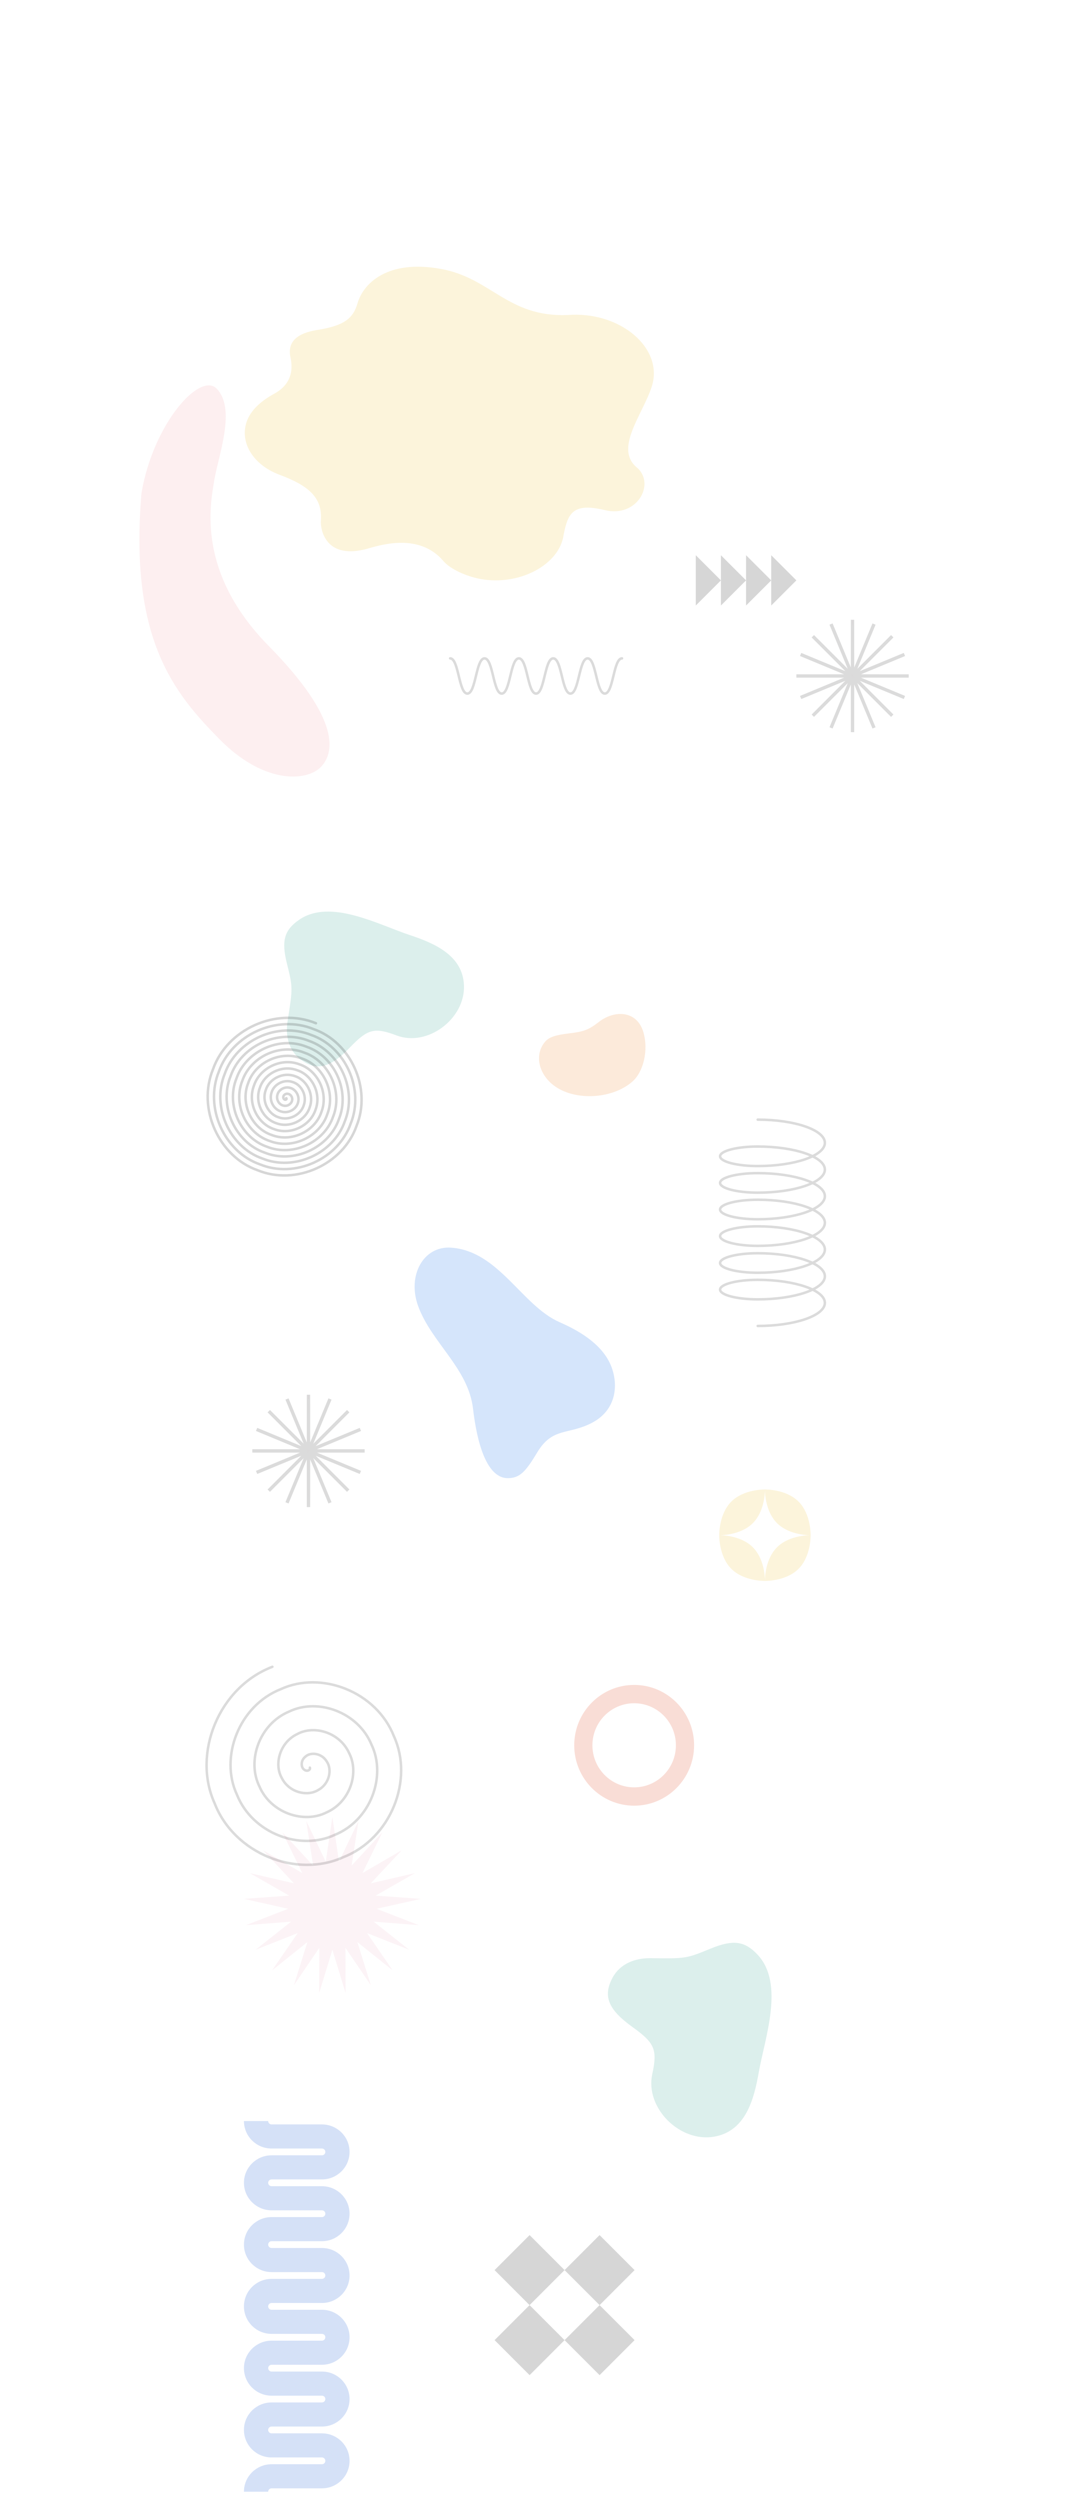 <svg width="1280" height="2981" viewBox="0 0 1280 2981" fill="none" xmlns="http://www.w3.org/2000/svg">
<rect width="1280" height="2981" fill="white"/>
<path opacity="0.2" d="M498.788 1557.24C485.558 1520.86 505.031 1485.27 538.23 1487.64C595.094 1491.7 622.431 1556.75 667.596 1576.53C692.969 1587.64 721.313 1604.68 730.454 1632.65C737.401 1653.92 734.23 1681.8 706.144 1696.5C678.057 1711.21 659.11 1701.4 640.923 1731.71C627.23 1754.52 620.289 1762.27 606.209 1762.49C575.714 1762.97 567.005 1702.61 564.232 1679.36C558.491 1631.25 514.66 1600.91 498.788 1557.24Z" fill="#2F80ED"/>
<path opacity="0.2" d="M678.975 1232.13C696.644 1230.05 702.319 1227.86 714.568 1218.37C732.755 1204.28 759.888 1204.21 767.647 1231.17C773.613 1251.9 767.86 1277.61 754.62 1289.41C732.325 1309.26 691.062 1312.81 665.45 1297.49C643.369 1284.29 636.274 1258.88 650.042 1242.33C654.711 1236.71 662.051 1234.13 678.975 1232.13Z" fill="#F2994A"/>
<path opacity="0.2" d="M342.241 1148.78C335.501 1121.71 339.085 1108.95 356.872 1096.68C393.971 1071.09 451.322 1102.49 489.159 1115.04C518.382 1124.73 552.067 1139.24 553.48 1174.83C555.078 1214.88 509.938 1248.54 473.179 1234.65C446.818 1224.69 438.771 1226.74 417.511 1248.84C393.889 1273.4 377.948 1277.41 359.022 1263.57C344.07 1252.64 340.296 1234.65 343.072 1217.32C349.368 1177.99 349.362 1177.36 342.241 1148.78Z" fill="#50B0A1"/>
<path opacity="0.2" d="M676.973 375.61C605.698 378.357 586.146 331.608 526.096 320.663C462.147 309.001 433.284 338.014 426.45 361.736C421.181 380.022 410.108 387.959 380.923 393.043C360.121 395.898 341.689 403.985 346.517 426.168C351.345 448.35 341.559 461.595 326.992 469.53C312.424 477.466 298.833 488.733 294.053 503.41C285.956 528.256 302.415 554.28 332.75 565.818C366.838 578.508 385.145 592.399 382.75 621.211C382.152 628.412 386.169 666.723 434.906 655.142C447.216 652.218 498.137 632.494 529.038 669.101C536.732 678.216 555.785 687.185 573.195 690.364C619.884 698.875 667.618 673.127 672.358 637.674C677.5 611.441 683.879 599.141 721.786 608.303C759.293 617.369 781.738 578.315 760.752 558.279C731.625 535.699 766.381 495.089 777.418 461.204C792.505 414.887 739.187 370.566 676.973 375.61Z" fill="#F2C94C"/>
<path opacity="0.2" d="M255.624 572.595C260.377 543.542 282.125 487.45 258.417 463.356C238.577 443.194 182.999 504.583 168.771 587.866C153.888 762.955 208.46 827.157 261.698 881.262C314.936 935.367 365.313 931.683 382.252 915.015C399.192 898.346 407.264 858.329 320.67 770.327C234.079 682.325 250.872 601.649 255.624 572.595Z" fill="#F8B3B8"/>
<path opacity="0.2" d="M323.968 2745.96C321.723 2745.96 319.903 2747.77 319.903 2750H291C291 2731.89 305.76 2717.21 323.968 2717.21H384.032C386.277 2717.21 388.097 2715.4 388.097 2713.17C388.097 2710.93 386.277 2709.12 384.032 2709.12H323.968C305.76 2709.12 291 2694.44 291 2676.33C291 2658.22 305.76 2643.54 323.968 2643.54H384.032C386.277 2643.54 388.097 2641.73 388.097 2639.5C388.097 2637.27 386.277 2635.46 384.032 2635.46H323.968C305.76 2635.46 291 2620.78 291 2602.67C291 2584.56 305.76 2569.88 323.968 2569.88H384.032C386.277 2569.88 388.097 2568.07 388.097 2565.83C388.097 2563.6 386.277 2561.79 384.032 2561.79H323.968C305.76 2561.79 291 2547.11 291 2529H319.903C319.903 2531.23 321.723 2533.04 323.968 2533.04H384.032C402.24 2533.04 417 2547.72 417 2565.83C417 2583.94 402.24 2598.62 384.032 2598.62H323.968C321.723 2598.62 319.903 2600.43 319.903 2602.67C319.903 2604.9 321.723 2606.71 323.968 2606.71H384.032C402.24 2606.71 417 2621.39 417 2639.5C417 2657.61 402.24 2672.29 384.032 2672.29H323.968C321.723 2672.29 319.903 2674.1 319.903 2676.33C319.903 2678.57 321.723 2680.38 323.968 2680.38H384.032C402.24 2680.38 417 2695.06 417 2713.17C417 2731.28 402.24 2745.96 384.032 2745.96H323.968Z" fill="#2F6AD8"/>
<path opacity="0.2" d="M323.968 2966.96C321.723 2966.96 319.903 2968.77 319.903 2971H291C291 2952.89 305.76 2938.21 323.968 2938.21H384.032C386.277 2938.21 388.097 2936.4 388.097 2934.17C388.097 2931.93 386.277 2930.12 384.032 2930.12H323.968C305.76 2930.12 291 2915.44 291 2897.33C291 2879.22 305.76 2864.54 323.968 2864.54H384.032C386.277 2864.54 388.097 2862.73 388.097 2860.5C388.097 2858.27 386.277 2856.46 384.032 2856.46H323.968C305.76 2856.46 291 2841.78 291 2823.67C291 2805.56 305.76 2790.88 323.968 2790.88H384.032C386.277 2790.88 388.097 2789.07 388.097 2786.83C388.097 2784.6 386.277 2782.79 384.032 2782.79H323.968C305.76 2782.79 291 2768.11 291 2750H319.903C319.903 2752.23 321.723 2754.04 323.968 2754.04H384.032C402.24 2754.04 417 2768.72 417 2786.83C417 2804.94 402.24 2819.62 384.032 2819.62H323.968C321.723 2819.62 319.903 2821.43 319.903 2823.67C319.903 2825.9 321.723 2827.71 323.968 2827.71H384.032C402.24 2827.71 417 2842.39 417 2860.5C417 2878.61 402.24 2893.29 384.032 2893.29H323.968C321.723 2893.29 319.903 2895.1 319.903 2897.33C319.903 2899.57 321.723 2901.38 323.968 2901.38H384.032C402.24 2901.38 417 2916.06 417 2934.17C417 2952.28 402.24 2966.96 384.032 2966.96H323.968Z" fill="#2F6AD8"/>
<path opacity="0.2" fill-rule="evenodd" clip-rule="evenodd" d="M860 692L830 662V722L860 692ZM890 692L860 662V692V722L890 692ZM920 692L890 662V692V722L920 692ZM920 692V662L950 692L920 722V692Z" fill="#333333"/>
<path opacity="0.2" d="M368 1663L368.013 1729.93L393.64 1668.1L368.037 1729.94L415.376 1682.62L368.056 1729.96L429.9 1704.36L368.066 1729.99L435 1730L368.066 1730.01L429.9 1755.64L368.056 1730.04L415.376 1777.38L368.037 1730.06L393.64 1791.9L368.013 1730.07L368 1797L367.987 1730.07L342.36 1791.9L367.963 1730.06L320.624 1777.38L367.944 1730.04L306.1 1755.64L367.934 1730.01L301 1730L367.934 1729.99L306.1 1704.36L367.944 1729.96L320.624 1682.62L367.963 1729.94L342.36 1668.1L367.987 1729.93L368 1663Z" fill="#F0C3D2" stroke="#4F4F4F" stroke-width="4"/>
<path opacity="0.2" d="M1017 739L1017.01 805.934L1042.64 744.1L1017.04 805.944L1064.38 758.624L1017.06 805.963L1078.9 780.36L1017.07 805.987L1084 806L1017.07 806.013L1078.9 831.64L1017.06 806.037L1064.38 853.376L1017.04 806.056L1042.64 867.9L1017.01 806.066L1017 873L1016.99 806.066L991.36 867.9L1016.96 806.056L969.624 853.376L1016.94 806.037L955.1 831.64L1016.93 806.013L950 806L1016.93 805.987L955.1 780.36L1016.94 805.963L969.624 758.624L1016.96 805.944L991.36 744.1L1016.99 805.934L1017 739Z" fill="#F0C3D2" stroke="#4F4F4F" stroke-width="4"/>
<path opacity="0.2" d="M341.432 1309.46C342.096 1309.65 341.97 1310.98 340.737 1311.21C339.603 1311.52 337.755 1310.24 337.94 1308.07C337.971 1305.97 340.434 1303.64 343.516 1304.2C346.539 1304.57 349.391 1308.2 348.416 1312.22C347.7 1316.21 342.88 1319.58 337.958 1318.22C333.046 1317.17 329.191 1311.17 330.955 1305.3C332.353 1299.43 339.533 1295.04 346.294 1297.18C353.085 1298.92 357.969 1307.27 355.4 1314.99C353.302 1322.77 343.791 1328.17 335.18 1325.23C326.487 1322.81 320.625 1312.12 323.971 1302.54C326.768 1292.89 338.607 1286.43 349.073 1290.17C359.654 1293.29 366.523 1306.32 362.384 1317.76C358.903 1329.31 344.709 1336.78 332.401 1332.25C319.941 1328.44 312.046 1313.05 316.987 1299.77C321.16 1286.32 337.697 1277.84 351.852 1283.16C366.202 1287.64 375.098 1305.39 369.369 1320.53C364.506 1335.86 345.618 1345.38 329.622 1339.26C313.388 1334.08 303.479 1313.99 310.002 1297C315.563 1279.76 336.786 1269.25 354.63 1276.15C372.741 1282.02 383.684 1304.44 376.353 1323.29C370.109 1342.43 346.53 1353.95 326.844 1346.27C306.85 1339.7 294.895 1314.94 303.018 1294.23C309.952 1273.21 335.879 1260.66 357.409 1269.13C379.295 1276.37 392.246 1303.52 383.337 1326.06C375.71 1348.98 347.439 1362.55 324.065 1353.28C300.299 1345.35 286.318 1315.87 296.034 1291.47C304.343 1266.65 334.972 1252.07 360.188 1262.12C385.853 1270.75 400.812 1302.57 390.321 1328.83C381.307 1355.53 348.36 1371.16 321.286 1360.3C293.729 1350.99 277.768 1316.81 289.05 1288.7C298.759 1260.11 334.047 1243.46 362.967 1255.11C392.404 1265.1 409.388 1301.65 397.305 1331.6C386.91 1362.09 349.271 1379.74 318.508 1367.31C287.185 1356.62 269.186 1317.74 282.066 1285.93C293.151 1253.55 333.139 1234.86 365.745 1248.1C398.957 1259.46 417.958 1300.7 404.289 1334.36C392.506 1368.65 350.186 1388.33 315.729 1374.32C280.643 1362.26 260.604 1318.69 275.081 1283.16C287.545 1246.97 332.226 1226.29 368.524 1241.08C405.498 1253.84 426.54 1299.75 411.274 1337.13C398.12 1375.21 351.088 1396.93 312.95 1381.33C274.087 1367.9 252.04 1319.63 268.097 1280.4C281.946 1240.43 331.317 1217.69 371.303 1234.07C412.045 1248.19 435.116 1298.82 418.258 1339.9C403.73 1381.77 351.994 1405.52 310.171 1388.35C267.529 1373.53 243.476 1320.57 261.113 1277.63C276.343 1233.89 330.4 1209.08 374.081 1227.06C418.614 1242.56 443.67 1297.88 425.242 1342.67C409.315 1388.31 352.92 1414.12 307.393 1395.36C260.979 1379.18 234.899 1321.5 254.129 1274.86C270.738 1227.32 329.489 1200.49 376.86 1220.05" stroke="#333333" stroke-width="3" stroke-linecap="round"/>
<path opacity="0.2" fill-rule="evenodd" clip-rule="evenodd" d="M966.996 1830.5C966.996 1830.5 967.642 1805.45 952.594 1790.41C937.547 1775.36 912.504 1776 912.504 1776C912.504 1776 912.5 1776.13 912.5 1776.38C912.5 1776.27 912.499 1776.19 912.498 1776.13C912.497 1776.05 912.496 1776 912.496 1776C912.496 1776 887.453 1775.36 872.405 1790.41C857.358 1805.45 858.004 1830.5 858.004 1830.5C858.004 1830.5 883.047 1831.14 898.094 1816.09C911.849 1802.34 912.491 1780.24 912.5 1776.54C912.509 1780.24 913.152 1802.34 926.906 1816.09C941.953 1831.14 966.996 1830.5 966.996 1830.5ZM872.405 1870.59C857.358 1855.55 858.004 1830.5 858.004 1830.5C858.004 1830.5 883.047 1829.86 898.094 1844.91C911.849 1858.66 912.491 1880.76 912.5 1884.46C912.509 1880.76 913.152 1858.66 926.906 1844.91C941.953 1829.86 966.996 1830.5 966.996 1830.5C966.996 1830.5 967.642 1855.55 952.594 1870.59C937.547 1885.64 912.504 1885 912.504 1885C912.504 1885 912.5 1884.87 912.5 1884.62C912.499 1884.87 912.496 1885 912.496 1885C912.496 1885 887.453 1885.64 872.405 1870.59Z" fill="#F2C94C"/>
<path opacity="0.2" d="M847.431 2323.52C874.567 2312.38 888.4 2314.17 903.892 2330.83C936.207 2365.58 912.313 2430.1 905.045 2471.43C899.431 2503.34 889.492 2540.64 852.664 2547.53C811.223 2555.29 769.283 2513.39 778.104 2472.99C784.434 2444.01 781.067 2435.94 754.811 2417.16C725.639 2396.29 719.02 2380.3 730.527 2358.47C739.611 2341.24 757.755 2334.57 776.22 2334.82C818.116 2335.39 818.768 2335.29 847.431 2323.52Z" fill="#50B0A1"/>
<path opacity="0.2" d="M396.5 2166.4L404.384 2219.79L427.684 2171.09L419.452 2224.42L456.097 2184.75L432.48 2233.29L479.215 2206.16L442.311 2245.59L494.983 2233.41L448.072 2260.24L502 2264.1L449.25 2275.94L499.643 2295.49L445.742 2291.28L488.122 2324.79L437.858 2304.91L468.46 2349.39L426.299 2315.61L442.403 2367.12L412.092 2322.44L412.269 2376.4L396.5 2324.79L380.732 2376.4L380.908 2322.44L350.597 2367.12L366.702 2315.61L324.541 2349.39L355.143 2304.91L304.878 2324.79L347.259 2291.28L293.357 2295.49L343.75 2275.94L291 2264.1L344.928 2260.24L298.017 2233.41L350.689 2245.59L313.786 2206.16L360.52 2233.29L336.903 2184.75L373.549 2224.42L365.316 2171.09L388.616 2219.79L396.5 2166.4Z" fill="#F0C3D2"/>
<path opacity="0.2" fill-rule="evenodd" clip-rule="evenodd" d="M756.5 2030.86C728.999 2030.86 706.705 2053.31 706.705 2081C706.705 2108.69 728.999 2131.14 756.5 2131.14C784.001 2131.14 806.295 2108.69 806.295 2081C806.295 2053.31 784.001 2030.86 756.5 2030.86ZM685 2081C685 2041.24 717.012 2009 756.5 2009C795.988 2009 828 2041.24 828 2081C828 2120.76 795.988 2153 756.5 2153C717.012 2153 685 2120.76 685 2081Z" fill="#E55933"/>
<path opacity="0.2" d="M369.626 2107.61C370.753 2109.98 366.703 2113.01 362.937 2110.1C359.145 2107.7 358.13 2099.23 364.66 2094.25C370.607 2089.02 383.476 2090.04 389.691 2100.15C396.342 2109.63 393.308 2126.87 379.559 2134.33C366.55 2142.39 344.85 2137.39 336.184 2120.04C326.676 2103.52 333.773 2077.44 354.726 2067.54C374.821 2056.6 405.31 2065.66 416.445 2090.2C428.793 2113.79 417.682 2148.68 389.492 2161.04C362.318 2174.84 323.016 2161.74 309.43 2129.99C294.229 2099.33 309.379 2055.66 344.793 2040.82C379.026 2024.19 427.163 2041.28 443.199 2080.26C461.254 2117.98 442.055 2170.47 399.425 2187.76C358.109 2207.25 301.178 2186.11 282.676 2139.94C261.787 2095.15 284.998 2033.85 334.86 2014.1C383.244 1991.75 449.005 2016.93 469.953 2070.31C493.709 2122.17 466.429 2192.26 409.358 2214.48C353.906 2239.67 279.325 2210.49 255.922 2149.89C229.329 2090.97 260.629 2012.06 324.927 1987.39" stroke="#4F4F4F" stroke-width="3" stroke-linecap="round"/>
<path opacity="0.2" d="M903.894 1581C948.136 1581 984 1568.69 984 1553.5C984 1538.31 948.136 1526 903.894 1526C879.1 1526 859 1531.21 859 1537.64C859 1544.07 879.1 1549.28 903.894 1549.28C948.136 1549.28 984 1536.97 984 1521.78C984 1506.59 948.136 1494.28 903.894 1494.28C879.1 1494.28 859 1499.49 859 1505.92C859 1512.35 879.1 1517.56 903.894 1517.56C948.136 1517.56 984 1505.17 984 1489.89C984 1474.61 948.136 1462.22 903.894 1462.22C879.1 1462.22 859 1467.43 859 1473.86C859 1480.29 879.1 1485.5 903.894 1485.5C948.136 1485.5 984 1473.19 984 1458C984 1442.81 948.136 1430.5 903.894 1430.5C879.1 1430.5 859 1435.71 859 1442.14C859 1448.57 879.1 1453.78 903.894 1453.78C948.136 1453.78 984 1441.47 984 1426.28C984 1411.09 948.136 1398.78 903.894 1398.78C879.1 1398.78 859 1403.99 859 1410.42C859 1416.85 879.1 1422.06 903.894 1422.06C948.136 1422.06 984 1409.75 984 1394.56C984 1379.37 948.136 1367.06 903.894 1367.06C879.1 1367.06 859 1372.27 859 1378.7C859 1385.13 879.1 1390.34 903.894 1390.34C948.136 1390.34 984 1377.95 984 1362.67C984 1347.39 948.136 1335 903.894 1335" stroke="#4F4F4F" stroke-width="3" stroke-linecap="round"/>
<path opacity="0.2" fill-rule="evenodd" clip-rule="evenodd" d="M757 2706.75L715.25 2665L673.5 2706.75L631.75 2665L590 2706.75L631.75 2748.5L590 2790.25L631.75 2832L673.5 2790.25L715.25 2832L757 2790.25L715.25 2748.5L757 2706.75ZM715.25 2748.5L673.5 2790.25L631.75 2748.5L673.5 2706.75L715.25 2748.5Z" fill="#333333"/>
<path opacity="0.2" d="M537 785C547.254 785 547.254 827 557.507 827C567.761 827 567.761 785 578.014 785C588.268 785 588.268 827 598.498 827C608.752 827 608.752 785 618.981 785C629.235 785 629.235 827 639.464 827C649.718 827 649.718 785 659.971 785C670.225 785 670.225 827 680.479 827C690.732 827 690.732 785 700.985 785C711.239 785 711.239 827 721.493 827C731.746 827 731.746 785 742 785" stroke="#4F4F4F" stroke-width="3" stroke-miterlimit="10" stroke-linecap="round"/>
</svg>

